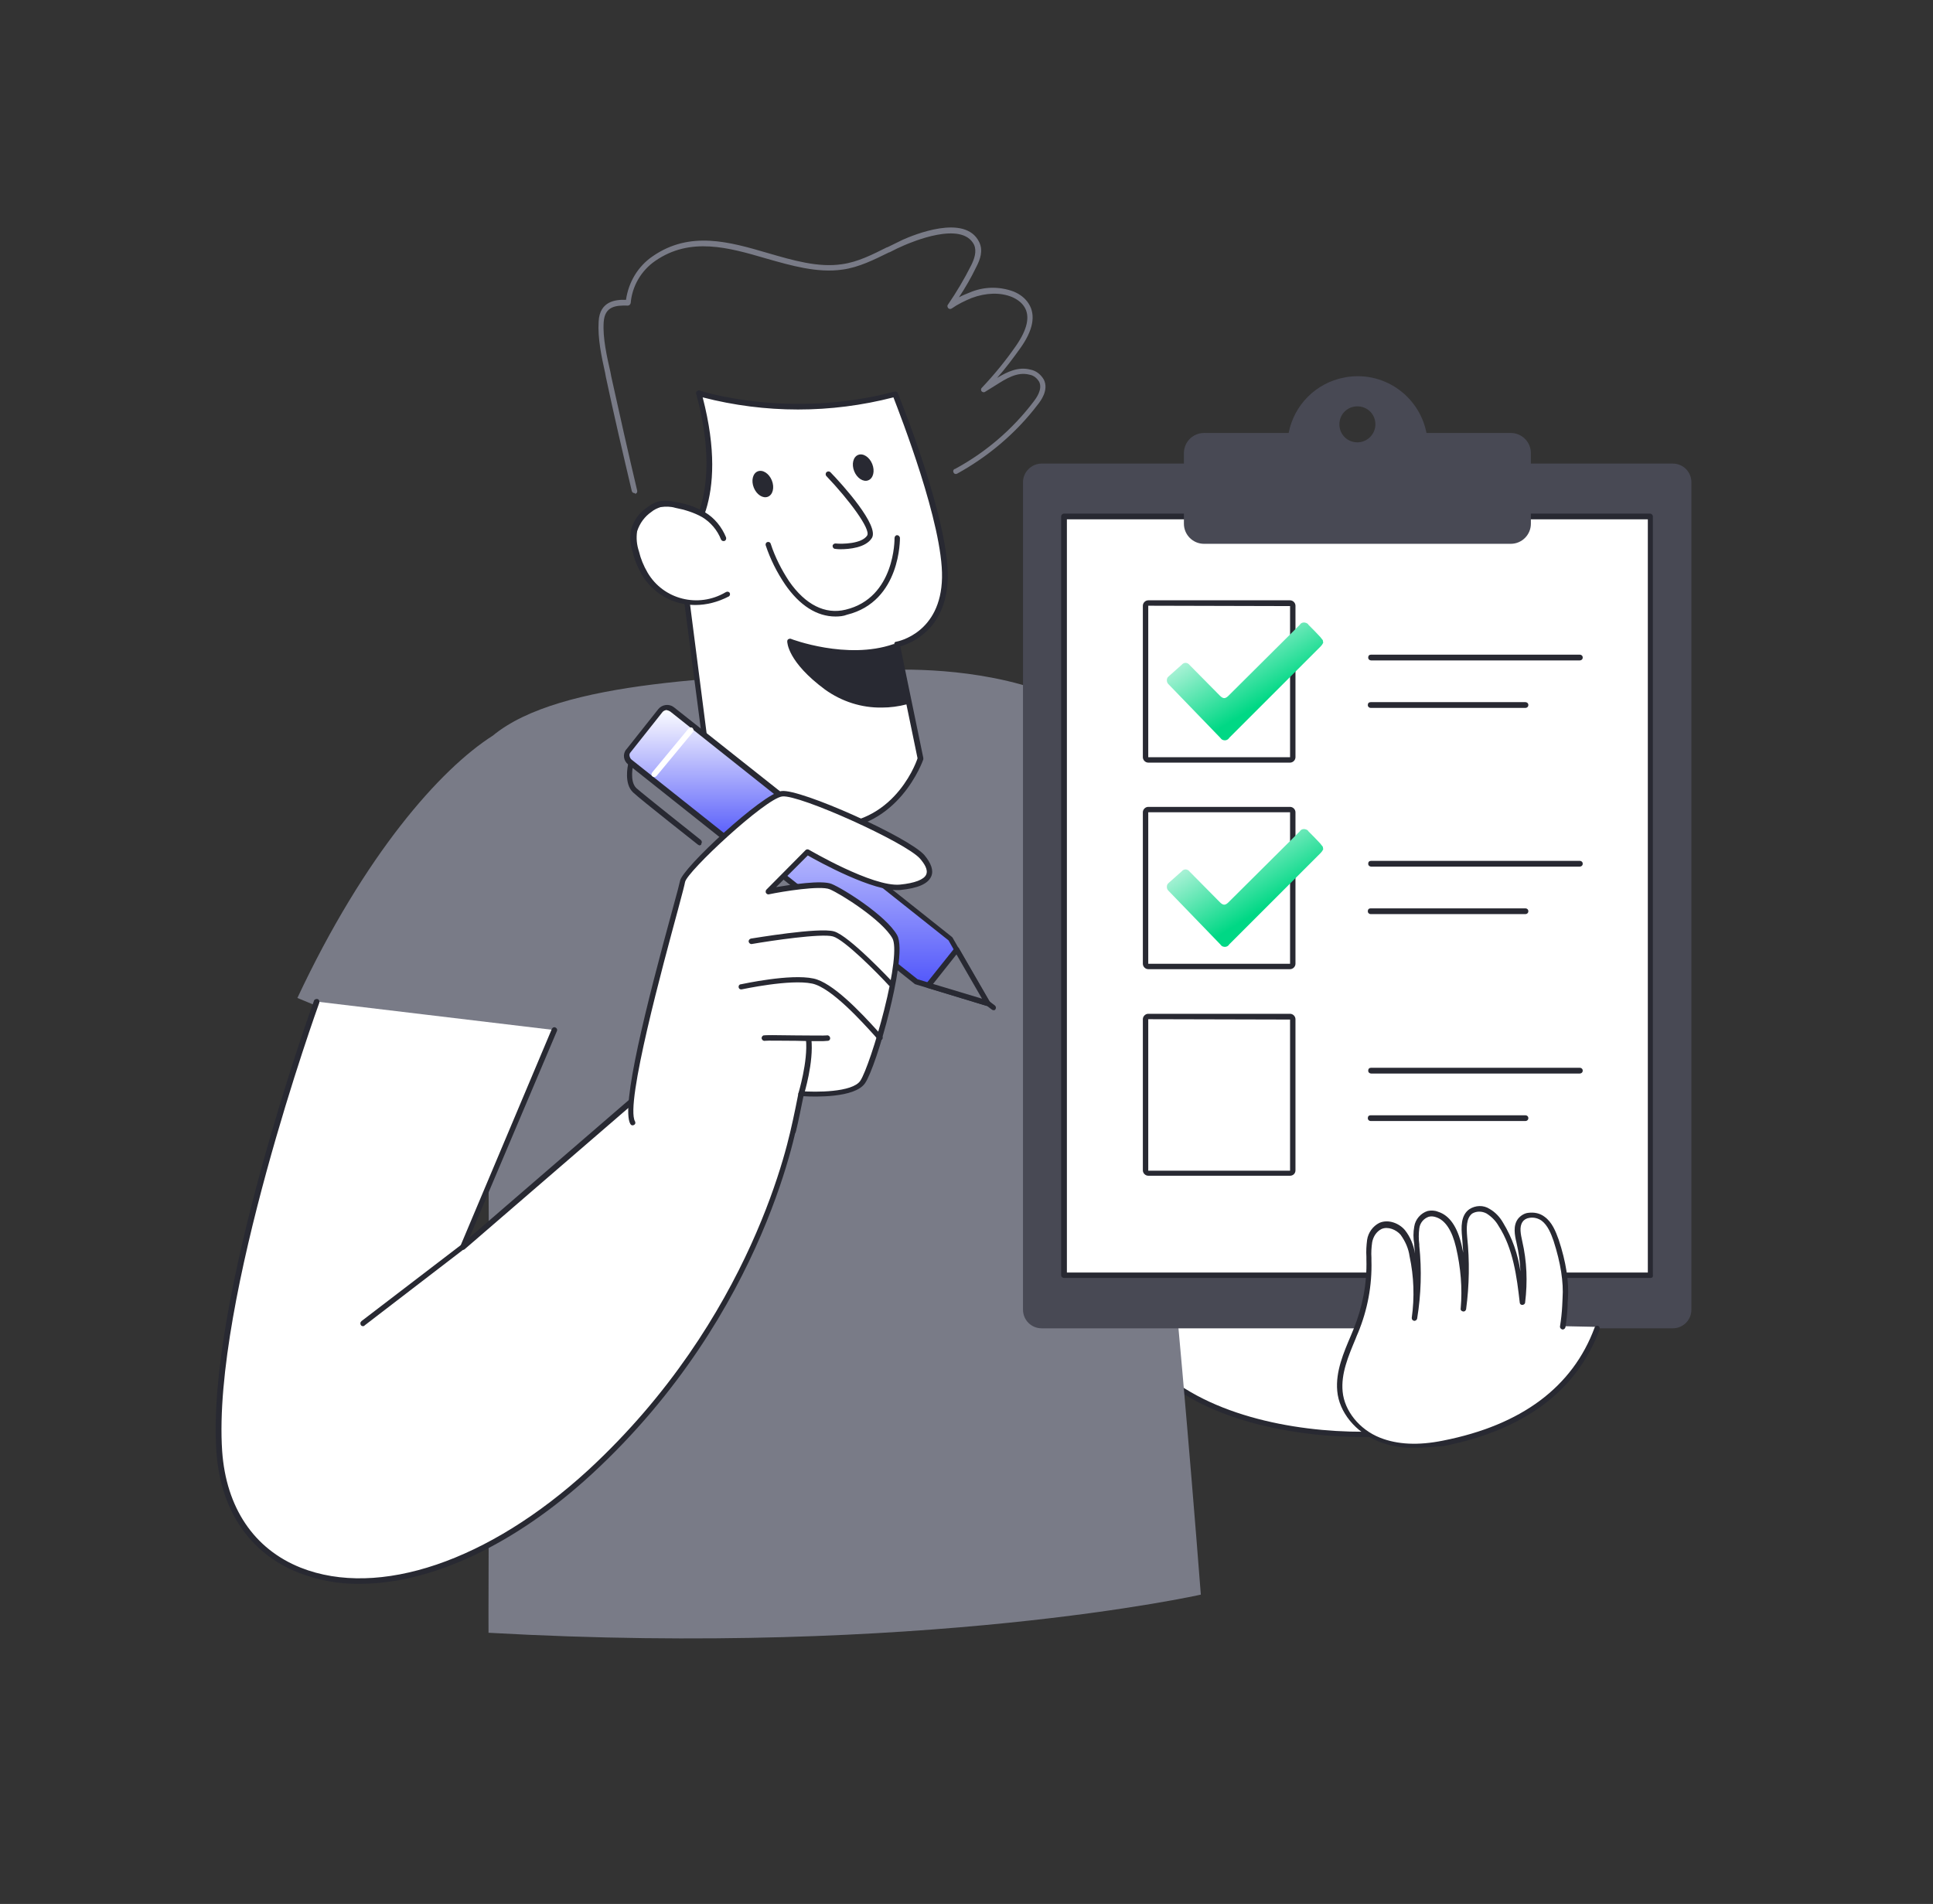 <svg width="270" height="266" viewBox="0 0 270 266" fill="none" xmlns="http://www.w3.org/2000/svg">
<rect x="0" y="0" width="270" height="266" fill="#333333" stroke="none"/>
<path d="M163.703 193.219C154.553 186.483 151.033 174.265 151.184 162.953C151.235 157.222 152.29 151.139 156.262 147.016C158.173 145.055 160.636 143.698 163.2 142.592C171.295 139.072 182.104 138.519 187.785 145.307C189.444 147.318 190.45 149.731 191.405 152.144C194.773 160.54 197.84 169.037 200.555 177.684C203.22 186.181 206.086 199.554 194.07 200.308C184.266 200.912 171.747 199.102 163.703 193.219Z" fill="white"/>
<path d="M190.407 200.761C181.608 200.761 170.799 198.901 163.509 193.521C155.264 187.488 150.689 176.327 150.84 162.903C150.94 155.513 152.649 150.234 156.068 146.714C158.28 144.452 161.146 143.095 163.107 142.19C171.402 138.57 182.363 138.067 188.094 145.005C189.703 146.966 190.708 149.329 191.814 151.943C195.183 160.289 198.25 168.886 200.965 177.483C203.931 186.885 204.082 193.27 201.518 196.99C200.009 199.202 197.496 200.409 194.127 200.61C192.92 200.761 191.664 200.761 190.407 200.761ZM163.911 192.918C172.157 198.951 184.876 200.51 194.027 199.906C197.144 199.705 199.456 198.599 200.814 196.588C203.227 193.069 203.026 186.935 200.11 177.735C197.445 169.137 194.378 160.591 191.01 152.245C189.954 149.681 188.999 147.418 187.44 145.508C181.96 138.871 171.352 139.374 163.308 142.893C161.397 143.698 158.582 145.106 156.521 147.217C153.253 150.586 151.594 155.714 151.543 162.903C151.393 176.076 155.917 186.985 163.911 192.918Z" fill="#282932"/>
<path d="M67.984 150.334L41.539 139.424C50.941 119.364 61.499 107.448 68.839 102.773C78.19 95.03 101.317 94.477 122.483 93.673C122.483 93.673 132.538 92.818 142.644 95.633C167.38 102.471 190.406 138.318 190.406 138.318L160.441 142.39C160.441 142.39 164.313 178.639 167.731 222.781C167.731 222.781 128.919 231.529 68.236 228.11C68.185 228.11 68.537 156.618 67.984 150.334Z" fill="#797B87"/>
<path d="M125.249 90.104L128.568 106.042C128.568 106.042 125.048 116.6 114.34 115.494C103.631 114.388 98.704 105.79 98.704 105.79L94.883 76.53C94.883 76.53 102.022 71.402 97.497 55.012C97.497 55.012 109.764 59.185 124.948 55.163C124.948 55.163 132.087 72.608 131.886 80.803C131.685 88.998 125.249 90.104 125.249 90.104Z" fill="white"/>
<path d="M115.895 115.895C115.392 115.895 114.839 115.845 114.337 115.795C103.577 114.689 98.5 105.991 98.449 105.89C98.399 105.84 98.399 105.79 98.399 105.74L94.578 76.479C94.578 76.328 94.628 76.228 94.729 76.127C94.779 76.077 101.566 70.898 97.243 55.011C97.192 54.86 97.243 54.71 97.343 54.659C97.444 54.559 97.595 54.508 97.746 54.559C97.846 54.609 110.113 58.631 124.945 54.71C125.146 54.659 125.347 54.76 125.397 54.911C125.699 55.615 132.536 72.558 132.386 80.702C132.235 87.942 127.207 89.903 125.749 90.305L128.967 105.89C128.967 105.941 128.967 106.041 128.967 106.092C128.917 106.242 125.548 115.895 115.895 115.895ZM99.103 105.589C99.555 106.343 104.482 114.035 114.387 115.041C124.291 116.046 127.81 107.047 128.162 105.941L124.894 90.104C124.894 90.003 124.894 89.903 124.945 89.802C124.995 89.702 125.096 89.651 125.196 89.651C125.447 89.601 131.43 88.445 131.581 80.702C131.732 73.261 125.699 57.877 124.794 55.514C116.046 57.776 106.896 57.776 98.148 55.514C101.969 70.195 96.489 75.675 95.382 76.63L99.103 105.589Z" fill="#282932"/>
<path d="M100.964 75.172C100.411 73.815 99.456 72.659 98.199 71.854C96.992 71.201 95.685 70.748 94.328 70.497C93.624 70.296 92.819 70.246 92.115 70.396C91.613 70.547 91.11 70.799 90.708 71.15C89.652 71.854 88.898 72.91 88.546 74.117C88.395 75.122 88.496 76.128 88.797 77.083C89.049 78.139 89.451 79.195 90.004 80.15C92.367 84.071 97.445 85.379 101.366 83.016C101.416 83.016 101.416 82.965 101.467 82.965" fill="white"/>
<path d="M97.091 84.524C94.024 84.524 91.208 82.915 89.65 80.301C89.097 79.296 88.644 78.29 88.393 77.184C88.041 76.178 87.941 75.072 88.142 74.016C88.493 72.709 89.298 71.603 90.454 70.849C90.907 70.497 91.409 70.196 92.013 70.045C92.817 69.894 93.622 69.944 94.426 70.145C95.834 70.346 97.191 70.849 98.448 71.553C99.806 72.357 100.811 73.614 101.414 75.072C101.465 75.273 101.414 75.475 101.213 75.575C101.012 75.625 100.811 75.575 100.711 75.374C100.208 74.067 99.252 72.961 98.096 72.257C96.94 71.603 95.633 71.201 94.326 70.95C93.672 70.749 92.968 70.749 92.264 70.849C91.812 71 91.359 71.201 91.007 71.503C90.052 72.156 89.348 73.112 88.996 74.218C88.845 75.173 88.946 76.128 89.248 77.033C89.499 78.089 89.901 79.044 90.454 79.999C92.666 83.77 97.543 84.977 101.314 82.764C101.364 82.764 101.364 82.714 101.414 82.714C101.565 82.614 101.817 82.664 101.917 82.815C102.018 82.966 101.967 83.217 101.817 83.318C100.258 84.122 98.7 84.524 97.091 84.524Z" fill="#282932"/>
<path d="M126.556 98.048C126.556 98.048 120.623 99.808 115.495 96.037C110.367 92.266 110.367 89.602 110.367 89.602C110.367 89.602 118.26 92.668 124.897 90.356L126.556 98.048Z" fill="#282932"/>
<path d="M123.183 98.852C120.318 98.902 117.553 97.997 115.24 96.338C110.011 92.467 109.961 89.752 109.961 89.601C109.961 89.501 110.011 89.35 110.112 89.3C110.212 89.249 110.363 89.199 110.464 89.249C110.564 89.3 118.307 92.216 124.742 90.004C124.843 89.953 124.943 90.004 125.044 90.054C125.144 90.104 125.195 90.205 125.245 90.305L126.904 97.947C126.954 98.148 126.854 98.349 126.653 98.4C125.496 98.701 124.34 98.852 123.183 98.852ZM110.866 90.205C111.168 91.16 112.173 93.121 115.692 95.735C119.916 98.852 124.792 98.098 126.099 97.796L124.591 90.908C119.061 92.618 112.827 90.858 110.866 90.205Z" fill="#282932"/>
<path d="M115.742 66.273C115.742 66.273 122.529 73.413 121.474 75.021C120.418 76.63 116.697 76.329 116.697 76.329" fill="white"/>
<path d="M117.402 76.731C116.95 76.731 116.698 76.681 116.648 76.681C116.447 76.681 116.296 76.48 116.296 76.279C116.296 76.078 116.497 75.927 116.698 75.927C117.653 76.028 120.368 75.977 121.122 74.821C121.675 73.966 118.609 69.844 115.441 66.525C115.29 66.375 115.29 66.123 115.441 65.972C115.592 65.822 115.843 65.822 115.994 65.972C117.653 67.682 122.882 73.464 121.776 75.173C120.921 76.53 118.609 76.731 117.402 76.731Z" fill="#282932"/>
<path d="M107.264 69.397C107.959 69.118 108.204 68.097 107.81 67.118C107.416 66.139 106.533 65.573 105.837 65.853C105.142 66.132 104.897 67.153 105.291 68.132C105.685 69.111 106.568 69.677 107.264 69.397Z" fill="#282932"/>
<path d="M121.287 67.1C121.983 66.821 122.227 65.8 121.833 64.821C121.439 63.843 120.556 63.276 119.861 63.556C119.165 63.836 118.921 64.856 119.315 65.835C119.709 66.814 120.592 67.38 121.287 67.1Z" fill="#282932"/>
<path d="M116.704 86.132C114.089 86.132 111.676 84.573 109.665 81.657C108.509 79.948 107.604 78.138 106.95 76.177C106.9 75.976 107.001 75.775 107.202 75.725C107.403 75.674 107.604 75.775 107.654 75.976C108.257 77.836 109.162 79.596 110.218 81.205C112.481 84.473 115.246 85.88 118.112 85.177C125.05 83.517 124.949 75.272 124.949 75.172C124.949 74.971 125.1 74.769 125.301 74.769C125.502 74.769 125.653 74.92 125.703 75.121C125.703 75.222 125.854 84.02 118.313 85.88C117.81 86.082 117.257 86.132 116.704 86.132Z" fill="#282932"/>
<path d="M77.38 143.9L64.609 174.266L93.066 149.681L111.215 155.815C111.215 155.815 107.143 182.863 82.407 205.638C57.671 228.413 32.081 224.09 30.623 202.722C29.165 181.355 44.197 139.928 44.197 139.928" fill="white"/>
<path d="M50.235 221.274C47.319 221.324 44.403 220.771 41.688 219.715C34.851 217 30.778 210.967 30.225 202.772C28.767 181.556 43.699 140.229 43.85 139.827C43.9 139.626 44.152 139.525 44.353 139.575C44.554 139.626 44.654 139.877 44.604 140.028C44.604 140.028 44.604 140.028 44.604 140.078C44.453 140.48 29.622 181.656 31.03 202.722C31.583 210.615 35.454 216.397 41.99 219.011C52.9 223.335 68.284 218.106 82.16 205.386C105.086 184.22 110.264 159.133 110.817 156.066L93.221 150.083L64.916 174.517C64.765 174.668 64.513 174.618 64.362 174.467C64.262 174.366 64.262 174.215 64.312 174.065L77.082 143.748C77.183 143.547 77.384 143.447 77.585 143.547C77.786 143.648 77.887 143.849 77.786 144.05L65.569 172.908L92.819 149.379C92.919 149.279 93.07 149.279 93.171 149.329L111.32 155.462C111.471 155.513 111.622 155.714 111.572 155.865C111.521 156.116 107.248 183.265 82.663 205.939C71.904 215.844 60.19 221.274 50.235 221.274Z" fill="#282932"/>
<path d="M100.354 105.438L132.732 131.128L133.637 132.687L137.91 140.178L129.665 137.664L127.956 137.162L95.578 111.42L100.354 105.438Z" fill="url(#paint0_linear_4510_10069)"/>
<path d="M137.919 140.531H137.818L127.863 137.514C127.813 137.514 127.763 137.464 127.763 137.464L95.385 111.723C95.285 111.672 95.285 111.572 95.234 111.471C95.234 111.371 95.234 111.27 95.285 111.17L100.061 105.187C100.212 105.036 100.413 105.036 100.564 105.136L132.941 130.878C132.992 130.928 132.992 130.928 133.042 130.978L138.22 139.978C138.321 140.179 138.271 140.38 138.069 140.48C138.069 140.531 138.019 140.531 137.919 140.531ZM128.165 136.81L137.114 139.525L132.489 131.38L100.463 105.941L96.139 111.371L128.165 136.81Z" fill="#282932"/>
<path d="M133.644 132.688L137.917 140.179L129.672 137.665L133.644 132.688Z" fill="#797B87"/>
<path d="M137.922 140.53H137.822L129.577 138.017C129.376 137.966 129.275 137.765 129.325 137.564C129.325 137.514 129.376 137.464 129.376 137.413L133.347 132.436C133.448 132.335 133.548 132.285 133.649 132.285C133.75 132.285 133.9 132.386 133.951 132.486L138.274 139.977C138.375 140.178 138.325 140.38 138.124 140.48C138.073 140.53 138.023 140.53 137.922 140.53ZM130.331 137.464L137.168 139.525L133.599 133.341L130.331 137.464Z" fill="#282932"/>
<path d="M87.791 104.835L92.215 99.254C92.618 98.751 93.321 98.651 93.824 99.053L109.812 111.722L103.93 119.113L87.942 106.443C87.489 106.091 87.389 105.337 87.791 104.835Z" fill="url(#paint1_linear_4510_10069)"/>
<path d="M103.928 119.566C103.827 119.566 103.777 119.516 103.677 119.466L87.739 106.796C87.085 106.293 86.935 105.338 87.488 104.685C87.488 104.685 87.488 104.685 87.538 104.634L91.962 99.054C92.515 98.4 93.471 98.3 94.124 98.802L110.112 111.472C110.263 111.623 110.313 111.824 110.162 112.025L104.23 119.415C104.179 119.516 104.079 119.566 103.928 119.566ZM93.119 99.204H93.018C92.817 99.255 92.616 99.355 92.515 99.506L88.091 105.087C87.94 105.238 87.89 105.439 87.94 105.64C87.99 105.841 88.091 106.042 88.242 106.143L103.928 118.611L109.307 111.874L93.621 99.406C93.471 99.305 93.32 99.255 93.119 99.204Z" fill="#282932"/>
<path d="M97.742 118.107C97.641 118.107 97.591 118.057 97.49 118.007C97.44 117.957 89.496 111.722 88.441 110.717C87.134 109.51 87.687 107.047 87.737 106.745C87.787 106.544 87.988 106.443 88.189 106.443C88.39 106.494 88.491 106.695 88.441 106.896C88.441 106.896 87.888 109.158 88.893 110.113C89.849 110.968 96.887 116.549 97.893 117.353C98.043 117.504 98.094 117.705 97.943 117.906C97.993 118.007 97.893 118.057 97.742 118.107Z" fill="#282932"/>
<path d="M110.765 158.077C111.167 156.368 111.871 152.849 111.871 152.849C111.871 152.849 118.96 153.402 120.468 151.24C121.976 149.078 126.451 133.593 124.943 130.928C123.434 128.264 117.753 124.644 115.993 123.94C114.234 123.236 107.296 124.644 107.296 124.644L112.776 119.113C112.776 119.113 121.725 124.392 125.747 124.041C129.769 123.689 130.925 122.231 128.864 119.817C126.803 117.404 111.77 110.667 109.257 110.969C106.743 111.27 95.632 121.728 95.38 123.236C95.129 124.744 86.582 153.703 88.392 156.921" fill="white"/>
<path d="M110.769 158.428H110.669C110.467 158.378 110.367 158.177 110.417 157.976C110.819 156.316 111.523 152.797 111.523 152.747C111.574 152.546 111.724 152.445 111.925 152.445C113.836 152.596 119.065 152.646 120.171 150.987C120.875 149.931 122.383 145.507 123.489 141.133C124.796 135.955 125.249 132.134 124.645 131.078C123.187 128.514 117.456 124.894 115.897 124.24C114.59 123.687 109.311 124.542 107.401 124.944C107.2 124.995 106.998 124.844 106.948 124.643C106.948 124.542 106.948 124.391 107.049 124.291L112.529 118.76C112.629 118.66 112.83 118.61 112.981 118.71C113.082 118.76 121.88 123.939 125.701 123.587C127.762 123.386 129.07 122.883 129.371 122.179C129.673 121.475 129.07 120.621 128.516 119.967C126.556 117.705 111.624 110.968 109.261 111.269C106.898 111.571 95.938 121.777 95.686 123.235C95.636 123.537 95.334 124.743 94.681 127.156C92.67 134.597 87.29 154.255 88.698 156.668C88.799 156.869 88.748 157.071 88.547 157.171C88.346 157.272 88.145 157.221 88.044 157.02C86.687 154.657 90.257 140.48 93.977 126.905C94.53 124.944 94.932 123.335 94.983 123.084C95.234 121.324 106.546 110.867 109.16 110.515C111.775 110.163 126.908 116.95 129.12 119.464C130.075 120.621 130.427 121.626 130.075 122.431C129.623 123.486 128.215 124.09 125.751 124.341C122.031 124.643 114.339 120.369 112.83 119.515L108.406 123.939C110.518 123.587 114.741 122.933 116.149 123.486C117.858 124.19 123.74 127.911 125.299 130.625C126.254 132.285 125.047 137.966 124.243 141.234C123.137 145.759 121.629 150.183 120.824 151.339C119.417 153.4 113.786 153.25 112.227 153.149C112.026 154.054 111.523 156.719 111.171 158.076C111.121 158.327 110.97 158.428 110.769 158.428Z" fill="#282932"/>
<path d="M105.039 131.481C105.039 131.481 114.441 129.872 116.502 130.475C118.563 131.079 124.546 137.464 124.546 137.464" fill="white"/>
<path d="M124.489 137.815C124.389 137.815 124.288 137.765 124.188 137.715C122.579 135.955 117.953 131.279 116.345 130.827C114.736 130.374 107.647 131.43 105.033 131.883C104.831 131.933 104.63 131.782 104.58 131.581C104.53 131.38 104.681 131.179 104.882 131.128C105.284 131.078 114.384 129.52 116.495 130.123C118.607 130.726 124.439 136.96 124.69 137.212C124.841 137.363 124.841 137.614 124.69 137.765C124.69 137.815 124.59 137.865 124.489 137.815Z" fill="#282932"/>
<path d="M111.875 152.849C111.875 152.849 113.283 148.374 112.931 145.207L111.875 152.849Z" fill="white"/>
<path d="M111.873 153.201C111.822 153.201 111.822 153.201 111.772 153.201C111.571 153.15 111.47 152.949 111.521 152.748C111.521 152.698 112.878 148.324 112.576 145.207C112.576 145.006 112.677 144.805 112.928 144.805C113.129 144.805 113.331 144.905 113.331 145.157C113.682 148.425 112.325 152.799 112.275 153C112.174 153.1 112.023 153.201 111.873 153.201Z" fill="#282932"/>
<path d="M106.75 145.056C107.202 144.956 115.096 145.157 115.599 145.056H106.75Z" fill="white"/>
<path d="M114.437 145.457C113.733 145.457 112.627 145.457 111.169 145.407C109.359 145.407 107.097 145.357 106.845 145.407C106.644 145.457 106.443 145.307 106.393 145.105C106.342 144.904 106.493 144.703 106.644 144.653C106.895 144.603 108.203 144.603 111.169 144.653C112.979 144.653 115.241 144.703 115.493 144.653C115.694 144.603 115.895 144.753 115.945 144.955C115.995 145.156 115.895 145.357 115.694 145.407C115.241 145.457 114.839 145.457 114.437 145.457Z" fill="#282932"/>
<path d="M103.523 137.816C103.523 137.816 110.311 136.308 113.478 137.011C116.645 137.715 122.226 144.301 122.829 144.905" fill="white"/>
<path d="M122.835 145.256C122.734 145.256 122.634 145.206 122.583 145.156C122.483 145.055 122.332 144.904 122.131 144.653C120.623 142.994 116.148 137.966 113.433 137.413C110.366 136.759 103.68 138.217 103.629 138.217C103.428 138.268 103.227 138.167 103.177 137.966C103.127 137.765 103.227 137.564 103.428 137.514H103.479C103.78 137.463 110.366 136.005 113.634 136.709C116.249 137.262 120.07 141.234 122.734 144.2C122.935 144.452 123.086 144.603 123.187 144.703C123.337 144.854 123.337 145.105 123.187 145.256C123.036 145.256 122.935 145.256 122.835 145.256Z" fill="#282932"/>
<path d="M50.688 185.276C50.487 185.276 50.336 185.125 50.336 184.874C50.336 184.773 50.386 184.673 50.487 184.572L64.413 173.914C64.564 173.813 64.815 173.813 64.916 173.964C65.067 174.115 65.016 174.366 64.866 174.467L50.989 185.125C50.839 185.276 50.788 185.276 50.688 185.276Z" fill="#282932"/>
<path d="M88.596 68.887C88.445 68.887 88.295 68.787 88.244 68.586C86.987 63.257 85.731 57.877 84.624 52.648L84.524 52.095C84.021 49.833 83.468 47.269 83.619 44.906C83.77 42.04 86.032 41.839 87.44 41.889C87.792 39.426 89.099 37.214 91.16 35.806C96.389 32.186 101.919 33.795 107.249 35.353C110.718 36.359 114.287 37.415 117.605 36.912C119.818 36.61 121.879 35.555 123.89 34.549H123.94C124.644 34.197 125.398 33.845 126.102 33.493C127.56 32.84 134.8 29.823 136.761 33.795C137.364 35.002 136.911 36.258 136.358 37.314C135.655 38.772 134.85 40.18 133.945 41.537C134.398 41.286 134.9 41.085 135.403 40.884C137.364 40.029 139.576 39.979 141.587 40.733C142.442 41.085 143.196 41.638 143.699 42.442C144.704 44.051 144.302 46.163 142.492 48.677C141.487 50.084 140.431 51.492 139.274 52.799C140.682 51.944 142.241 51.19 143.95 51.643C144.754 51.794 145.408 52.347 145.81 53.051C146.514 54.508 145.358 56.017 144.956 56.52C141.939 60.491 138.068 63.759 133.694 66.173C133.493 66.273 133.292 66.223 133.191 66.022C133.09 65.821 133.141 65.62 133.342 65.519C133.342 65.519 133.342 65.519 133.392 65.519C137.666 63.206 141.436 59.989 144.403 56.067C144.704 55.665 145.659 54.408 145.157 53.352C144.855 52.849 144.403 52.447 143.799 52.347C142.09 51.894 140.531 52.9 139.023 53.855C138.52 54.157 138.068 54.458 137.565 54.76C137.364 54.861 137.163 54.76 137.062 54.609C137.012 54.458 137.012 54.307 137.113 54.207C138.872 52.347 140.481 50.386 141.939 48.274C143.498 46.012 143.9 44.202 143.095 42.895C142.693 42.241 142.04 41.789 141.336 41.487C139.727 40.834 137.716 40.884 135.705 41.638C134.75 42.04 133.794 42.493 132.94 43.096C132.789 43.197 132.588 43.197 132.437 43.046C132.336 42.895 132.286 42.694 132.387 42.593C133.593 40.834 134.699 38.973 135.655 37.063C136.107 36.158 136.459 35.102 136.057 34.197C134.347 30.778 127.208 33.895 126.353 34.247C125.65 34.549 124.895 34.901 124.242 35.253H124.192C122.13 36.258 119.968 37.364 117.656 37.666C114.187 38.169 110.517 37.113 106.997 36.108C101.819 34.599 96.439 33.041 91.512 36.459C89.552 37.817 88.295 39.979 88.094 42.342C88.043 42.543 87.892 42.694 87.691 42.694C85.982 42.643 84.474 42.794 84.323 45.006C84.172 47.218 84.775 49.833 85.278 52.045L85.379 52.598C86.535 57.877 87.742 63.206 88.999 68.535C89.049 68.737 88.948 68.938 88.747 68.988C88.647 68.887 88.647 68.887 88.596 68.887Z" fill="#797B87"/>
<path d="M91.36 108.556C91.159 108.556 90.957 108.354 91.008 108.153C91.008 108.053 91.058 108.003 91.108 107.902L96.186 101.768C96.337 101.617 96.588 101.567 96.739 101.718C96.89 101.869 96.94 102.12 96.79 102.271L91.712 108.405C91.611 108.505 91.511 108.556 91.36 108.556Z" fill="white"/>
<path d="M138.773 141.135C138.672 141.135 138.622 141.085 138.521 141.034L137.465 140.23C137.315 140.129 137.264 139.878 137.365 139.727C137.465 139.576 137.717 139.526 137.868 139.627C137.868 139.627 137.918 139.627 137.918 139.677L138.974 140.481C139.124 140.632 139.175 140.833 139.024 141.034C139.024 141.085 138.923 141.135 138.773 141.135Z" fill="#282932"/>
<path d="M145.505 64.764H233.639C235.097 64.764 236.253 65.92 236.253 67.378V182.962C236.253 184.42 235.097 185.577 233.639 185.577H145.505C144.047 185.577 142.891 184.42 142.891 182.962V67.378C142.891 65.92 144.097 64.764 145.505 64.764Z" fill="#484954"/>
<path d="M230.524 72.154H148.625V178.136H230.524V72.154Z" fill="white"/>
<path d="M230.571 178.538H148.621C148.42 178.538 148.219 178.387 148.219 178.136V72.154C148.219 71.953 148.37 71.802 148.571 71.752H230.47C230.671 71.752 230.822 71.903 230.872 72.104V178.136C230.923 178.387 230.772 178.538 230.571 178.538ZM149.023 177.784H230.168V72.556H149.023V177.784Z" fill="#282932"/>
<path d="M211.018 60.49H199.253C198.197 55.161 193.069 51.692 187.74 52.748C183.818 53.502 180.752 56.569 179.997 60.49H168.183C166.624 60.49 165.367 61.747 165.367 63.306V73.16C165.367 74.718 166.624 75.975 168.183 75.975H211.018C212.576 75.975 213.833 74.718 213.833 73.16V63.306C213.833 61.747 212.576 60.49 211.018 60.49ZM189.6 61.797C188.192 61.797 187.086 60.691 187.086 59.284C187.086 57.876 188.192 56.77 189.6 56.77C191.008 56.77 192.114 57.876 192.114 59.284C192.114 60.641 191.008 61.797 189.6 61.797Z" fill="#484954"/>
<path d="M180.196 106.544H160.387C159.985 106.544 159.633 106.192 159.633 105.789V84.623C159.633 84.221 159.985 83.869 160.387 83.869H180.196C180.598 83.869 180.95 84.221 180.95 84.623V105.789C180.95 106.192 180.598 106.544 180.196 106.544ZM160.387 84.623V105.789H180.196V84.674L160.387 84.623Z" fill="#282932"/>
<path d="M184.824 89.801C184.724 90.002 184.623 90.153 184.472 90.304C180.199 94.578 175.976 98.801 171.702 103.074C171.501 103.426 171.049 103.527 170.697 103.325C170.596 103.275 170.546 103.175 170.445 103.074L163.256 95.633C162.954 95.382 162.904 94.929 163.105 94.628C163.155 94.578 163.206 94.527 163.256 94.477L165.066 92.868C165.317 92.566 165.719 92.516 166.021 92.767C166.071 92.818 166.122 92.818 166.122 92.868L170.395 97.192C170.848 97.644 171.149 97.644 171.602 97.192L181.556 87.287C181.757 86.936 182.21 86.885 182.562 87.086C182.662 87.137 182.713 87.187 182.763 87.287C183.316 87.841 183.869 88.394 184.422 88.997C184.523 89.148 184.673 89.299 184.774 89.449L184.824 89.801Z" fill="url(#paint2_linear_4510_10069)"/>
<path d="M180.196 135.401H160.387C159.985 135.401 159.633 135.049 159.633 134.647V113.481C159.633 113.078 159.985 112.727 160.387 112.727H180.196C180.598 112.727 180.95 113.078 180.95 113.481V134.647C180.95 135.049 180.598 135.401 180.196 135.401ZM160.387 113.481V134.647H180.196V113.481H160.387Z" fill="#282932"/>
<path d="M184.824 118.659C184.724 118.86 184.623 119.011 184.472 119.161C180.199 123.435 175.976 127.658 171.702 131.932C171.501 132.283 171.049 132.384 170.697 132.183C170.596 132.133 170.546 132.032 170.445 131.932L163.256 124.491C162.954 124.239 162.904 123.787 163.105 123.485C163.155 123.435 163.206 123.385 163.256 123.334L165.066 121.726C165.317 121.424 165.719 121.374 166.021 121.625C166.071 121.675 166.122 121.675 166.122 121.726L170.395 126.049C170.848 126.502 171.149 126.502 171.602 126.049L181.556 116.145C181.757 115.793 182.21 115.743 182.562 115.944C182.662 115.994 182.713 116.044 182.763 116.145C183.316 116.698 183.869 117.251 184.422 117.854C184.523 118.005 184.673 118.156 184.774 118.307L184.824 118.659Z" fill="url(#paint3_linear_4510_10069)"/>
<path d="M180.196 164.259H160.387C159.985 164.259 159.633 163.907 159.633 163.505V142.389C159.633 141.987 159.985 141.635 160.387 141.635H180.196C180.598 141.635 180.95 141.987 180.95 142.389V163.505C180.95 163.957 180.598 164.259 180.196 164.259ZM160.387 142.389V163.555H180.196V142.439L160.387 142.389Z" fill="#282932"/>
<path d="M220.672 92.265H191.512C191.31 92.265 191.109 92.115 191.109 91.863C191.109 91.612 191.26 91.461 191.512 91.461H220.672C220.873 91.461 221.074 91.612 221.074 91.863C221.074 92.115 220.873 92.265 220.672 92.265Z" fill="#282932"/>
<path d="M213.076 98.9H191.457C191.256 98.9 191.055 98.749 191.055 98.498C191.055 98.246 191.206 98.096 191.457 98.096H213.076C213.277 98.096 213.478 98.246 213.478 98.498C213.478 98.749 213.277 98.9 213.076 98.9Z" fill="#282932"/>
<path d="M220.672 121.072H191.512C191.31 121.072 191.109 120.921 191.109 120.67C191.109 120.418 191.26 120.268 191.512 120.268H220.672C220.873 120.268 221.074 120.418 221.074 120.67C221.074 120.921 220.873 121.072 220.672 121.072Z" fill="#282932"/>
<path d="M213.076 127.709H191.457C191.256 127.709 191.055 127.558 191.055 127.307C191.055 127.055 191.206 126.904 191.457 126.904H213.076C213.277 126.904 213.478 127.055 213.478 127.307C213.478 127.558 213.277 127.709 213.076 127.709Z" fill="#282932"/>
<path d="M220.672 149.98H191.512C191.31 149.98 191.109 149.829 191.109 149.578C191.109 149.327 191.26 149.176 191.512 149.176H220.672C220.873 149.176 221.074 149.327 221.074 149.578C221.074 149.829 220.873 149.98 220.672 149.98Z" fill="#282932"/>
<path d="M213.076 156.617H191.457C191.256 156.617 191.055 156.466 191.055 156.215C191.055 155.963 191.206 155.812 191.457 155.812H213.076C213.277 155.812 213.478 155.963 213.478 156.215C213.478 156.466 213.277 156.617 213.076 156.617Z" fill="#282932"/>
<path d="M218.257 185.276C218.458 183.969 218.559 182.611 218.659 181.304C218.861 178.64 218.207 175.673 217.403 173.21C217.051 172.104 216.548 170.947 215.593 170.193C214.637 169.439 213.079 169.439 212.425 170.445C211.822 171.299 212.073 172.456 212.325 173.461C212.928 176.226 213.079 179.042 212.727 181.857C212.274 178.087 211.772 174.165 209.71 170.947C209.258 170.193 208.655 169.59 207.951 169.138C207.197 168.685 206.241 168.735 205.537 169.188C204.482 169.942 204.582 171.501 204.683 172.808C205.035 176.126 204.984 179.494 204.532 182.813C204.783 179.897 204.582 176.981 203.929 174.115C203.476 172.255 202.672 170.193 200.862 169.59C200.46 169.439 200.057 169.439 199.605 169.489C198.75 169.791 198.147 170.495 197.996 171.35C197.845 172.204 197.845 173.059 197.996 173.914C198.348 177.282 198.247 180.651 197.694 183.969C198.097 181.053 197.996 178.087 197.393 175.221C197.242 174.065 196.789 172.959 196.086 172.054C195.331 171.199 194.024 170.646 192.968 171.149C192.164 171.601 191.611 172.355 191.46 173.26C191.309 174.165 191.309 175.07 191.36 175.925C191.46 179.293 190.807 182.662 189.499 185.829C188.444 188.443 187.036 191.309 187.287 194.225C187.539 197.242 189.952 199.856 192.767 200.962C195.583 202.068 198.8 201.968 201.767 201.415C211.571 199.454 219.715 194.778 223.184 185.377" fill="white"/>
<path d="M197.544 202.27C195.835 202.32 194.125 202.018 192.516 201.365C189.349 200.108 187.036 197.292 186.785 194.326C186.533 191.611 187.69 188.947 188.695 186.584L189.047 185.729C190.304 182.662 190.958 179.344 190.857 175.975V175.573C190.807 174.769 190.857 174.015 190.958 173.21C191.109 172.205 191.762 171.3 192.667 170.847C193.924 170.294 195.432 170.898 196.237 171.853C196.991 172.808 197.443 173.914 197.644 175.121C197.594 174.769 197.594 174.367 197.544 174.015V173.814C197.393 173.009 197.393 172.155 197.544 171.35C197.695 170.345 198.449 169.49 199.404 169.188C199.857 169.088 200.359 169.088 200.862 169.289C202.471 169.792 203.577 171.4 204.18 174.065C204.231 174.367 204.331 174.719 204.381 175.02C204.331 174.316 204.281 173.613 204.231 172.909C204.08 171.451 204.029 169.792 205.236 168.937C206.091 168.384 207.197 168.334 208.052 168.887C208.856 169.339 209.51 170.043 209.962 170.847C211.219 172.909 212.023 175.221 212.375 177.635C212.325 176.277 212.124 174.92 211.822 173.613C211.571 172.557 211.319 171.25 212.023 170.294C212.375 169.842 212.928 169.49 213.481 169.44C214.286 169.339 215.09 169.49 215.744 169.993C216.8 170.747 217.302 172.054 217.705 173.16C218.76 176.327 219.163 179.093 219.012 181.405C218.961 181.807 218.961 182.159 218.961 182.511C218.911 183.467 218.811 184.472 218.66 185.427C218.609 185.628 218.408 185.779 218.207 185.729C218.006 185.679 217.855 185.478 217.906 185.277C218.056 184.321 218.157 183.416 218.207 182.461C218.207 182.109 218.258 181.757 218.258 181.355C218.408 179.143 218.006 176.478 217.001 173.361C216.649 172.356 216.196 171.199 215.342 170.546C214.839 170.194 214.235 170.043 213.632 170.143C213.23 170.194 212.878 170.395 212.677 170.697C212.174 171.4 212.426 172.456 212.627 173.411C213.28 176.227 213.381 179.093 213.029 181.958C213.029 182.159 212.828 182.31 212.627 182.31C212.426 182.31 212.275 182.159 212.275 181.958C211.873 178.439 211.37 174.417 209.308 171.25C208.906 170.546 208.353 169.993 207.649 169.54C206.996 169.188 206.242 169.188 205.638 169.54C204.784 170.194 204.834 171.551 204.934 172.808C205.286 176.177 205.236 179.545 204.784 182.914C204.733 183.115 204.583 183.265 204.331 183.215C204.13 183.165 203.979 183.014 204.029 182.813C204.281 179.947 204.029 177.082 203.376 174.266C202.823 171.903 201.868 170.445 200.56 170.043C200.259 169.942 199.907 169.892 199.555 169.993C198.851 170.244 198.348 170.847 198.248 171.601C198.147 172.356 198.147 173.11 198.248 173.864V174.065C198.6 177.433 198.499 180.852 197.946 184.221C197.896 184.422 197.695 184.573 197.494 184.522C197.293 184.472 197.192 184.321 197.192 184.12C197.594 181.254 197.494 178.338 196.89 175.523C196.739 174.417 196.287 173.411 195.633 172.506C195.03 171.803 193.874 171.3 192.969 171.702C192.265 172.054 191.812 172.758 191.662 173.562C191.561 174.266 191.511 175.02 191.561 175.724V176.126C191.662 179.595 191.008 183.014 189.701 186.181C189.6 186.433 189.449 186.735 189.349 187.036C188.343 189.449 187.288 191.913 187.539 194.427C187.79 197.091 189.852 199.706 192.768 200.862C195.181 201.817 198.097 201.968 201.566 201.264C212.526 199.102 219.665 193.773 222.732 185.478C222.782 185.277 222.983 185.176 223.185 185.226C223.386 185.277 223.486 185.478 223.436 185.679V185.729C220.269 194.276 212.979 199.756 201.717 202.018C200.359 202.119 198.952 202.27 197.544 202.27Z" fill="#282932"/>
<defs>
<linearGradient id="paint0_linear_4510_10069" x1="116.744" y1="105.438" x2="116.744" y2="140.178" gradientUnits="userSpaceOnUse">
<stop stop-color="white"/>
<stop offset="1" stop-color="#444AFA"/>
</linearGradient>
<linearGradient id="paint1_linear_4510_10069" x1="98.675" y1="98.805" x2="98.675" y2="119.113" gradientUnits="userSpaceOnUse">
<stop stop-color="white"/>
<stop offset="1" stop-color="#444AFA"/>
</linearGradient>
<linearGradient id="paint2_linear_4510_10069" x1="175" y1="98.999" x2="166.798" y2="85.496" gradientUnits="userSpaceOnUse">
<stop stop-color="#00D885"/>
<stop offset="1" stop-color="white"/>
</linearGradient>
<linearGradient id="paint3_linear_4510_10069" x1="175" y1="127.857" x2="166.798" y2="114.353" gradientUnits="userSpaceOnUse">
<stop stop-color="#00D885"/>
<stop offset="1" stop-color="white"/>
</linearGradient>
</defs>
</svg>
